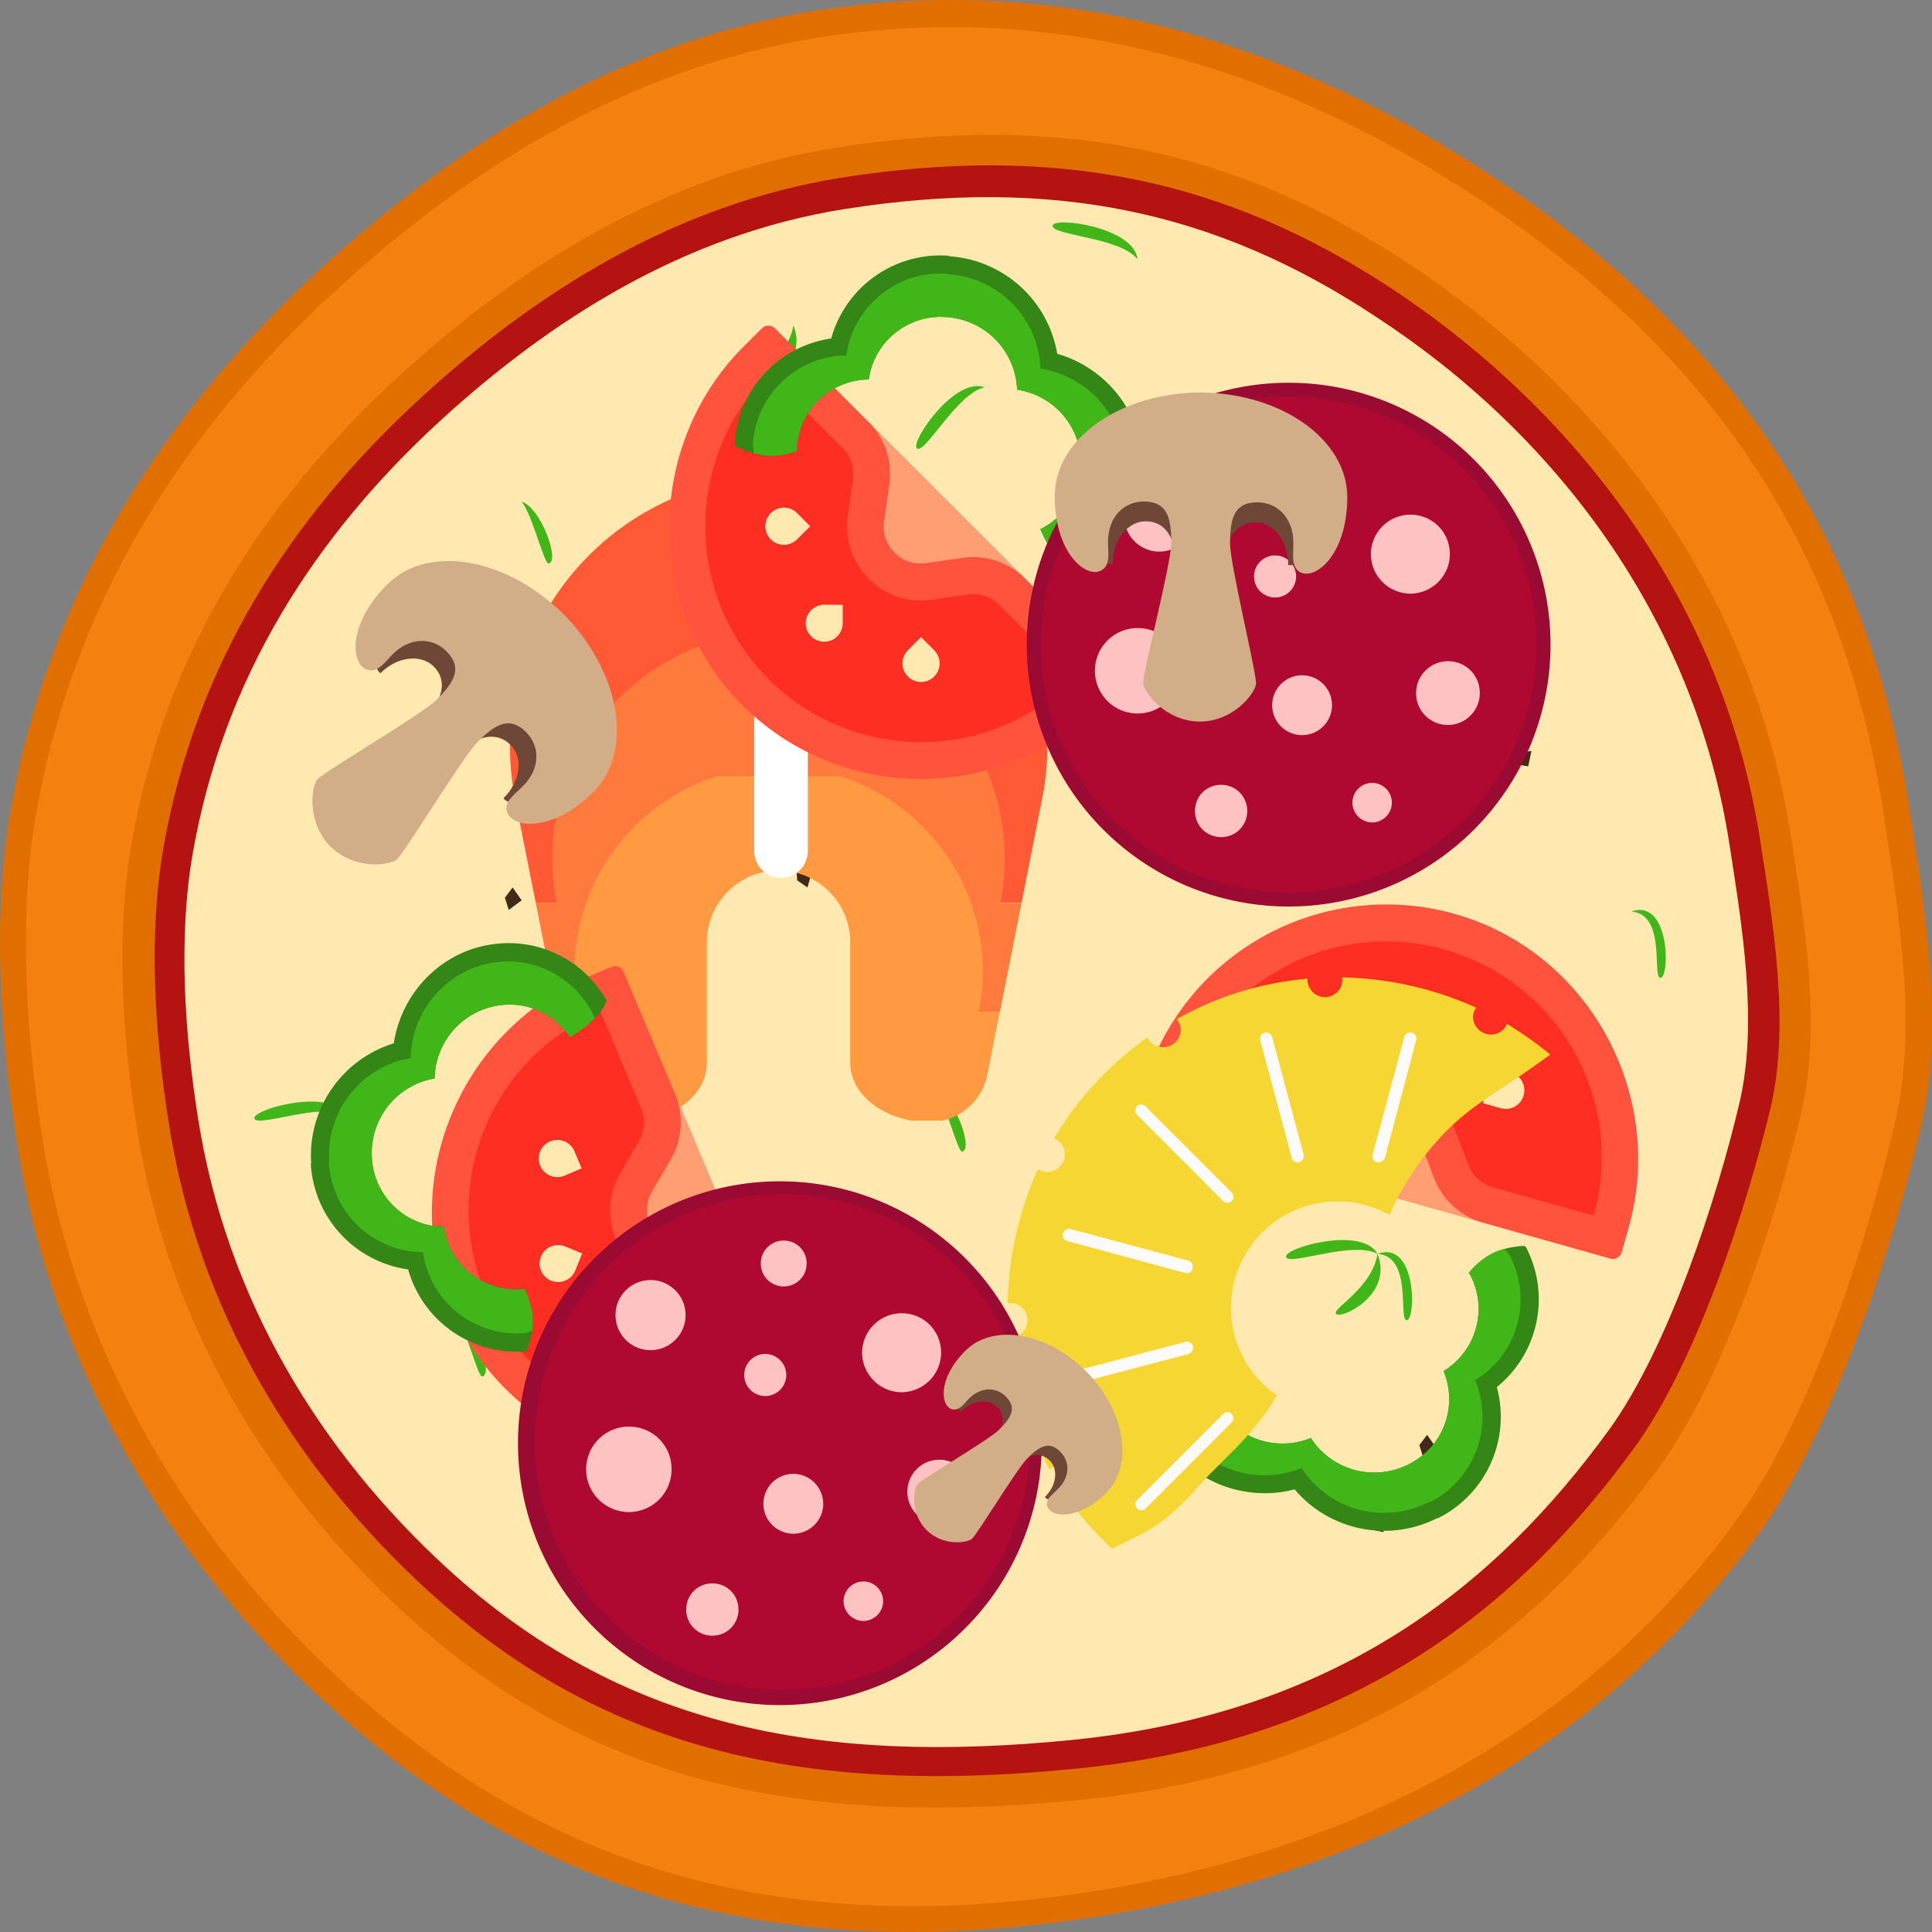 <svg width="36" height="36" viewBox="0 0 36 36" fill="none" xmlns="http://www.w3.org/2000/svg"><rect x="0" y="0" width="36" height="36" fill="#808080" stroke="none"/><path d="M35.565 14.974c.303 1.932.666 4.13.242 5.965-.532 2.32-1.658 5.722-3.001 7.593-2.614 3.632-6.693 6.28-12.345 7.18-5.797.91-10.408-.316-14.402-3.997C3.142 29.03.964 25.483.31 21.255c-.314-2.017-.448-4.203-.12-6.11.701-4.07 2.783-7.35 5.7-10.06 2.505-2.308 5.59-4.3 9.294-4.883 4.769-.753 9.005.668 12.72 3.146 4.115 2.758 6.838 6.378 7.661 11.626z" fill="#E06F00"/><path d="M35.081 15.06c.29 1.882.654 4.02.242 5.806-.52 2.26-1.61 5.577-2.917 7.387-2.541 3.535-6.51 6.11-12.005 6.985-5.64.887-10.118-.304-14.003-3.887-2.856-2.624-4.962-6.075-5.616-10.18-.302-1.957-.435-4.095-.12-5.941.677-3.96 2.71-7.156 5.554-9.78C8.65 3.203 11.65 1.271 15.256.7c4.648-.729 8.763.656 12.382 3.061 3.994 2.66 6.644 6.184 7.443 11.298z" fill="#F4810F"/><path d="M33.362 15.533c.267 1.677.581 3.584.206 5.176-.472 2.016-1.452 4.968-2.626 6.596-2.287 3.147-5.47 5.698-10.796 6.232-5.107.51-9.089-.255-12.574-3.45-2.554-2.332-4.442-5.406-5.023-9.075-.278-1.75-.387-3.644-.097-5.296.618-3.536 2.433-6.378 4.999-8.723 2.19-2.005 4.89-3.73 8.12-4.24 4.176-.656 7.456.024 10.7 2.175 3.582 2.369 6.377 6.05 7.091 10.605z" fill="#E06F00"/><path d="M32.794 15.63c.254 1.616.556 3.45.206 4.981-.46 1.932-1.404 4.787-2.53 6.342-2.203 3.037-5.277 5.49-10.396 6.001-4.914.498-8.75-.255-12.103-3.317-2.457-2.247-4.284-5.199-4.829-8.734-.266-1.677-.375-3.511-.097-5.103.595-3.4 2.348-6.147 4.805-8.394 2.106-1.932 4.708-3.596 7.819-4.094 4.018-.632 7.176.024 10.299 2.09 3.45 2.295 6.136 5.843 6.826 10.228z" fill="#B51212"/><path d="M32.225 15.728c.242 1.555.532 3.316.193 4.798-.435 1.86-1.343 4.605-2.432 6.111-2.118 2.916-5.071 5.285-9.997 5.783-4.732.474-8.423-.243-11.655-3.195-2.36-2.163-4.115-5.006-4.647-8.407-.254-1.616-.363-3.377-.097-4.908.569-3.268 2.263-5.916 4.623-8.079 2.033-1.858 4.527-3.462 7.528-3.936 3.86-.607 6.91.024 9.912 2.017 3.328 2.174 5.918 5.588 6.572 9.816z" fill="#FFE9B0"/><path d="M22.404 26.832c.084.024.492.24.54.036.048-.204-.456-.18-.516-.144-.012.048-.024.108-.024.108zm-6.24 2.772c.012.468-.816 1.164-.972 1.092-.144-.084.792-.756.972-1.092z" fill="#41B619"/><path d="M22.872 26.82c.372-.024.732.576.66.624-.072.048-.384-.444-.66-.624zm-5.447-6.515c.36.108.72 1.116.504 1.152-.084.024-.3-.9-.504-1.152zm-8.941 4.192c.36.108.72 1.116.504 1.152-.084.024-.3-.9-.504-1.152zM9.72 9.348c.36.108.72 1.116.504 1.152-.084.024-.3-.9-.504-1.152zm15.948 14.016c-.288-.528-1.764-.108-1.704.06.06.168 1.248-.312 1.704-.06zm0 0c-.108.672-.924 1.056-.756 1.128.156.06 1.044-.396.756-1.128z" fill="#41B619"/><path d="M25.668 23.364c.672.048.372 1.272.552 1.236.168-.048.168-1.5-.552-1.236zm-19.224-2.58c-.288-.528-1.764-.108-1.704.06.072.168 1.26-.312 1.704-.06zm18.744-6.12c-.564-.216-1.416 1.056-1.26 1.14.156.096.756-1.044 1.26-1.14zm-7.478-.734c-.564-.217-1.416 1.055-1.26 1.14.156.095.756-1.045 1.26-1.14zm.64-6.712c-.565-.216-1.417 1.056-1.26 1.14.155.096.755-1.044 1.26-1.14zm2.845-2.388c-.057-.6-1.575-.8-1.58-.624-.018.183 1.27.216 1.58.625zm-6.411 1.23c-.108.672-.924 1.056-.756 1.128.168.06 1.044-.396.756-1.128zm9 12.06c.672.048.372 1.272.552 1.236.18-.048.18-1.5-.552-1.236zm6.612-1.135c.672.048.372 1.272.552 1.236.168-.036.168-1.488-.552-1.236z" fill="#41B619"/><path d="M26.76 26.976l-.24.18-.072-.228.144-.192.168.24zm-17.04-10.2l-.24.18-.072-.228.144-.192.168.24zM6.756 14.52l-.24.18-.072-.228.144-.192.168.24zm16.824 7.2l-.084.288-.192-.132-.012-.24.288.084zm-8.45-5.472l-.084.288-.192-.132-.012-.24.288.084zm6.23-3.6l-.084.288-.192-.132-.011-.24.287.084zm5.688-3.588l-.084.288-.192-.132-.012-.24.288.084zM25.836 18l-.288-.048.12-.204.228-.036-.06.288zm-12.36 9.156l-.288-.048.12-.204.228-.036-.06.288zm15-12.876l-.288-.048.12-.204.228-.036-.06.288zm-2.7 14.268l-.288-.06.12-.204.228-.024-.06.288z" fill="#422918"/><g clip-path="url(#clip0)"><path fill-rule="evenodd" clip-rule="evenodd" d="M15.893 9.478v-.403a4.959 4.959 0 00-1.383-.195c-2.762 0-5.008 2.253-5.008 5.023 0 .358.038.713.112 1.06v.006l.37 1.86h.393l4.133-5.013 3.508 4.253.002.005.62.752h.394l.369-1.86v-.005a5.027 5.027 0 00-3.51-5.886v.403z" fill="#FF5A35"/><path fill-rule="evenodd" clip-rule="evenodd" d="M15.083 11.816a4.216 4.216 0 013.263 2.443c.351.77.474 1.66.294 2.57v.003h.394l-.401 2.02h-.394l-.653-.587v-.003l-3.079-2.768-3.729 3.355h-.394l-.4-2.02h.39c-.478-2.423 1.197-4.69 3.557-5.013h1.152z" fill="#FF7A3C"/><path fill-rule="evenodd" clip-rule="evenodd" d="M17.942 16.463a3.823 3.823 0 00-2.293-2h-2.286a3.82 3.82 0 00-2.587 4.386h-.392l.232 1.176a1.1 1.1 0 001.075.885c.817 0 1.48-.493 1.48-1.1v-2.248c0-.74.599-1.34 1.336-1.34.738 0 1.336.6 1.336 1.34v2.248c0 .605.666 1.1 1.481 1.1a1.1 1.1 0 001.074-.885l.232-1.175h-.391a3.816 3.816 0 00-.297-2.389v.002z" fill="#FF9A42"/><path d="M14.553 15.858V9.545" stroke="#fff" stroke-linecap="round" stroke-linejoin="round"/></g><g clip-path="url(#clip1)"><path d="M16.185 7.863l-.487 3.408 3.408-.487-2.921-2.921z" fill="#FF9D73"/><path d="M19.106 10.784a1.385 1.385 0 00-1.17-.389l-.681.098a.682.682 0 01-.586-.196.685.685 0 01-.196-.586l.098-.68a1.376 1.376 0 00-.386-1.168l-1.746-1.746a.173.173 0 00-.242 0l-.338.337c-1.829 1.83-1.859 4.853-.03 6.683a4.71 4.71 0 006.657.001l.366-.365a.172.172 0 000-.243l-1.746-1.746z" fill="#FF533E"/><path d="M19.513 12.165l-5.195.486a4.017 4.017 0 005.682 0l-.487-.486z" fill="#FF2E23"/><path d="M19.513 12.165l-.894-.894a.686.686 0 00-.584-.194l-.681.098a1.378 1.378 0 01-1.558-1.561l.097-.681a.687.687 0 00-.193-.585l-1.38-1.38a4.017 4.017 0 000 5.682c1.298 1.301 3.623 1.084 5.193-.486z" fill="#FF2E23"/><path d="M15.358 11.268a.347.347 0 00-.345.345c0 .19.154.344.345.345a.347.347 0 00.345-.345v-.343l-.345-.002zm1.56.848a.346.346 0 10.488 0l-.244-.245-.244.245zm-2.066-2.066a.346.346 0 110-.489l.244.245-.244.244z" fill="#FFE9B0"/></g><g clip-path="url(#clip2)"><path d="M12.579 20.383l-1.736 2.973 3.34.834-1.604-3.807z" fill="#FF9D73"/><path d="M14.183 24.19a1.385 1.385 0 00-.938-.802l-.667-.166a.682.682 0 01-.469-.402.685.685 0 01.04-.617l.347-.593c.219-.37.25-.83.083-1.227l-.96-2.275a.173.173 0 00-.224-.092l-.44.185c-2.383 1.005-3.551 3.795-2.546 6.178a4.71 4.71 0 006.165 2.511l.477-.2a.172.172 0 00.091-.225l-.959-2.275z" fill="#FF533E"/><path d="M14.04 25.621l-4.996-1.507a4.017 4.017 0 005.263 2.142l-.267-.635z" fill="#FF2E23"/><path d="M14.04 25.621l-.491-1.164a.687.687 0 00-.468-.4l-.668-.166a1.378 1.378 0 01-.854-2.034l.347-.593a.687.687 0 00.04-.615l-.758-1.798a4.017 4.017 0 00-2.141 5.262c.711 1.695 2.947 2.37 4.993 1.508z" fill="#FF2E23"/><path d="M10.529 23.225a.347.347 0 00-.45.19.347.347 0 00.19.449.347.347 0 00.45-.19l.129-.318-.319-.131zm1.125 1.373a.346.346 0 10.453.184l-.134-.318-.319.134zm-1.134-2.692a.346.346 0 11.184-.453l.134.319-.318.134z" fill="#FFE9B0"/></g><path d="M13.702 8.308c.233.12.478.203.747.182.139-.008.272-.04.402-.087-.003-.013 0-.033-.004-.046a1.356 1.356 0 011.341-1.286 1.355 1.355 0 011.448-1.162 1.407 1.407 0 011.316 1.352 1.4 1.4 0 011.191 1.456c-.022.51-.33.93-.758 1.143.08.183.17.351.29.507a.813.813 0 00.298.26 2.088 2.088 0 001.313-1.84c.058-1.022-.632-1.921-1.586-2.195a2.188 2.188 0 00-2.01-1.817l-.009-.005-.007-.005a2.112 2.112 0 00-2.186 1.542 2.101 2.101 0 00-1.799 1.97c.01.018.018.023.013.03z" fill="#348717"/><path d="M14.046 8.445c.129.04.265.053.403.045a1.46 1.46 0 00.402-.087c-.003-.013-.001-.033-.004-.046a1.356 1.356 0 011.341-1.286 1.355 1.355 0 011.448-1.162 1.407 1.407 0 011.316 1.352 1.4 1.4 0 011.191 1.456c-.022.51-.33.93-.758 1.143.08.183.17.351.29.507a1.768 1.768 0 001.272-1.605c.049-.94-.642-1.753-1.56-1.894a1.832 1.832 0 00-1.718-1.757l-.008-.005-.007-.005a1.775 1.775 0 00-1.884 1.522 1.765 1.765 0 00-1.742 1.68c.011.05.014.096.018.142z" fill="#41B619"/><path d="M9.822 25.163c.088-.246.14-.5.083-.764a1.446 1.446 0 00-.138-.387c-.013.005-.033.005-.045.01a1.356 1.356 0 01-1.45-1.162 1.355 1.355 0 01-1.342-1.284 1.407 1.407 0 011.169-1.48 1.401 1.401 0 011.288-1.372 1.34 1.34 0 011.232.602c.172-.103.327-.214.465-.354a.813.813 0 00.219-.328 2.088 2.088 0 00-1.995-1.063c-1.021.077-1.823.878-1.97 1.86a2.187 2.187 0 00-1.54 2.23l-.003.009-.004.008a2.112 2.112 0 001.814 1.966 2.101 2.101 0 002.188 1.526c.017-.012.02-.02.029-.017z" fill="#348717"/><path d="M9.913 24.805c.023-.133.018-.27-.008-.406a1.446 1.446 0 00-.138-.387c-.013.005-.033.005-.046.01a1.356 1.356 0 01-1.45-1.162 1.355 1.355 0 01-1.34-1.284 1.407 1.407 0 011.168-1.48 1.401 1.401 0 011.288-1.372 1.34 1.34 0 011.232.602c.172-.103.327-.214.465-.354a1.767 1.767 0 00-1.757-1.051c-.939.075-1.654.866-1.675 1.794a1.832 1.832 0 00-1.517 1.932l-.004.009-.004.008c.062.948.835 1.66 1.754 1.669a1.765 1.765 0 001.893 1.508.982.982 0 01.139-.036z" fill="#41B619"/><path d="M28.405 23.214c-.261.017-.515.07-.735.225a1.445 1.445 0 00-.301.28c.009.01.017.028.026.037a1.356 1.356 0 01-.496 1.791c.27.653.005 1.41-.652 1.738a1.407 1.407 0 01-1.821-.49 1.401 1.401 0 01-1.768-.644c-.241-.45-.191-.97.068-1.37a2.317 2.317 0 00-.508-.287.814.814 0 00-.388-.072 2.088 2.088 0 00-.19 2.253c.472.908 1.524 1.328 2.484 1.077.637.76 1.744 1 2.657.536h.018a2.112 2.112 0 001.092-2.442 2.101 2.101 0 00.541-2.612c-.018-.01-.027-.01-.027-.02z" fill="#348717"/><path d="M28.04 23.272c-.132.03-.255.09-.37.167a1.444 1.444 0 00-.301.28c.009.01.017.028.026.038a1.356 1.356 0 01-.496 1.79c.27.653.004 1.41-.652 1.739a1.407 1.407 0 01-1.821-.491 1.401 1.401 0 01-1.768-.644 1.341 1.341 0 01.068-1.37 2.325 2.325 0 00-.509-.287 1.768 1.768 0 00-.273 2.03c.438.833 1.447 1.178 2.309.831a1.832 1.832 0 002.373.633h.01l.009.001a1.775 1.775 0 00.842-2.27c.794-.487 1.08-1.5.64-2.334a.951.951 0 01-.087-.113z" fill="#41B619"/><g clip-path="url(#clip3)"><path d="M27.63 22.783l-1.24-3.212-2.736 2.09 3.977 1.122z" fill="#FF9D73"/><path d="M23.654 21.661c.416.118.87.03 1.212-.232l.546-.418a.682.682 0 01.607-.116c.21.06.378.211.457.416l.247.642c.153.402.494.713.908.83l2.376.67a.173.173 0 00.211-.119l.13-.459c.702-2.49-.75-5.142-3.239-5.845a4.71 4.71 0 00-5.81 3.252l-.14.497a.172.172 0 00.12.212l2.375.67z" fill="#FF533E"/><path d="M22.625 20.656l4.295-2.963a4.017 4.017 0 00-4.957 2.776l.662.187z" fill="#FF2E23"/><path d="M22.625 20.656l1.216.343c.217.06.44.01.605-.117l.546-.418a1.378 1.378 0 012.123.601l.247.642a.687.687 0 00.455.415l1.879.53a4.017 4.017 0 00-2.777-4.957c-1.768-.501-3.691.825-4.294 2.96z" fill="#FF2E23"/><path d="M26.689 19.408a.347.347 0 00.132-.47.347.347 0 00-.47-.132.347.347 0 00-.132.47l.168.299.302-.167zm-1.775.022a.346.346 0 10-.427.24l.333.093.094-.333zm2.811.793a.346.346 0 11.239.427l-.333-.094.094-.333z" fill="#FFE9B0"/></g><g clip-path="url(#clip4)"><path d="M20.785 28.83c.238-.127.476-.222.706-.372.278-.183.516-.405.738-.643.111-.127.23-.262.349-.381l.365-.365a6.25 6.25 0 00.674-.786c.064-.095.12-.182.175-.285a1.931 1.931 0 01-.508-.508 1.984 1.984 0 012.61-2.849c.025-.055.049-.111.072-.167a5.171 5.171 0 011.072-1.483c.372-.357.817-.627 1.253-.92.199-.136.405-.279.595-.421a6.804 6.804 0 00-.809-.572.31.31 0 01-.278.199.333.333 0 01-.349-.302.292.292 0 01.056-.198 6.343 6.343 0 00-2.5-.564.306.306 0 01-.135.31.322.322 0 01-.452-.087.317.317 0 01-.056-.199 5.967 5.967 0 00-2.436.754.31.31 0 01.04.341.33.33 0 01-.436.15.346.346 0 01-.151-.15 6.113 6.113 0 00-1.738 1.88.31.31 0 01.198.279.333.333 0 01-.301.349.292.292 0 01-.199-.056 6.344 6.344 0 00-.563 2.5.306.306 0 01.31.135.322.322 0 01-.088.452.317.317 0 01-.198.055 6.29 6.29 0 00.754 2.452.313.313 0 01.341-.04.33.33 0 01.15.437.346.346 0 01-.15.15c.254.35.524.652.825.937a.16.16 0 01.064-.031z" fill="#F6D633"/><path d="M22.95 22.38a.112.112 0 01-.158 0l-1.61-1.612a.112.112 0 01.158-.158l1.603 1.602c.048.048.055.12.008.167zm-.753 1.309c-.031.031-.071.04-.11.031l-2.199-.595c-.063-.016-.095-.08-.08-.143.017-.063.08-.095.144-.08l2.19.588c.063.016.095.08.079.143 0 .016-.008.04-.024.056zm0 1.507a.104.104 0 01-.047.032l-2.198.58c-.064.015-.127-.017-.143-.08-.016-.064.016-.127.08-.143l2.197-.58c.064-.015.127.017.143.08a.134.134 0 01-.032.111zm.754 1.309l-1.603 1.603a.112.112 0 01-.159-.158l1.603-1.603a.112.112 0 01.159.158zm2.817-4.88a.118.118 0 01-.111.032c-.064-.016-.095-.08-.08-.142l.588-2.19c.015-.064.079-.096.143-.08.063.016.095.08.079.143l-.58 2.182a.141.141 0 01-.04.055zm-1.508 0c-.016.016-.023.024-.047.032-.064.016-.127-.016-.143-.08l-.587-2.19c-.016-.063.016-.126.08-.142.063-.016.126.016.142.08l.587 2.19a.115.115 0 01-.032.11z" fill="#FCFBFA"/></g><g clip-path="url(#clip5)"><path d="M24.012 16.892a4.88 4.88 0 100-9.76 4.88 4.88 0 000 9.76z" fill="#9B0A33"/><path d="M25.74 16.294a4.619 4.619 0 10-3.454-8.568 4.619 4.619 0 003.453 8.569z" fill="#AF0931"/><path d="M21.602 10.278a.653.653 0 100-1.306.653.653 0 000 1.306zm2.908-1.615c0 .238-.19.428-.427.428a.426.426 0 01-.427-.428c0-.237.19-.427.428-.427.237 0 .427.19.427.427zm2.506 1.663a.74.74 0 01-.736.736.74.74 0 01-.736-.736.74.74 0 01.736-.736c.404 0 .736.32.736.736zm-3.277.807a.392.392 0 100-.783.392.392 0 000 .783zm-1.745 1.365a.796.796 0 11-.796-.795c.44 0 .796.344.796.796zm2.826.642a.557.557 0 11-1.115.001.557.557 0 011.115-.001zm2.754-.226c0 .32-.26.594-.593.594a.588.588 0 01-.594-.594c0-.32.261-.593.594-.593.332 0 .593.26.593.593zm-1.638 2.043a.37.37 0 01-.369.368.37.37 0 01-.367-.368.37.37 0 01.367-.369.37.37 0 01.369.369zm-2.696.154a.481.481 0 01-.487.487.481.481 0 01-.486-.487c0-.273.213-.487.486-.487s.487.214.487.487z" fill="#FFC2C2"/></g><g clip-path="url(#clip6)"><path d="M14.532 31.772a4.88 4.88 0 100-9.76 4.88 4.88 0 000 9.76z" fill="#9B0A33"/><path d="M16.26 31.174a4.619 4.619 0 10-3.453-8.568 4.619 4.619 0 003.452 8.568z" fill="#AF0931"/><path d="M12.122 25.158a.653.653 0 100-1.306.653.653 0 000 1.306zm2.908-1.615a.425.425 0 01-.426.428.426.426 0 01-.428-.428c0-.237.19-.427.428-.427.237 0 .427.19.427.427zm2.506 1.663a.74.74 0 01-.736.736.74.74 0 01-.736-.736.74.74 0 01.736-.736c.404 0 .736.32.736.736zm-3.277.807a.392.392 0 100-.784.392.392 0 000 .784zm-1.745 1.365a.796.796 0 11-.796-.795c.44 0 .796.344.796.795zm2.826.642a.557.557 0 11-1.115.001.557.557 0 011.114-.001zm2.754-.226c0 .32-.26.594-.593.594a.588.588 0 01-.594-.594c0-.32.261-.594.594-.594.332 0 .593.262.593.594zm-1.638 2.043a.37.37 0 01-.368.367.37.37 0 01-.369-.367.37.37 0 01.369-.369.37.37 0 01.368.369zm-2.696.153a.482.482 0 01-.487.488.482.482 0 01-.486-.487c0-.273.213-.487.486-.487.274 0 .487.214.487.487z" fill="#FFC2C2"/></g><path d="M20.737 10.489c0-.429.279-.775.612-.775.34 0 .517.272.551.632a1.06 1.06 0 00.225-.626c.007-.577-.477-1.053-1.082-1.06-.599-.007-1.089.462-1.095 1.04 0 .51.789.897.789.789zm3.266.027c0-.429-.266-.782-.606-.782-.34 0-.524.265-.565.625a1.025 1.025 0 01-.21-.632c.006-.578.496-1.046 1.095-1.04.599.007 1.082.476 1.082 1.06-.007.497-.796.87-.796.769z" fill="#6E4736"/><path d="M22.406 7.314h-.015c-1.512 0-2.729.853-2.736 1.918-.008 1.17.695 1.639.937 1.337.083-.106.06-.265.053-.469 0-.475.31-.762.68-.755.424.008.5.295.5.77 0 .4-.537 2.425-.522 2.613.015.19.423.703 1.035.718h.015c.62 0 1.029-.514 1.051-.703.015-.188-.484-2.22-.484-2.62 0-.476.084-.763.507-.763.37 0 .68.287.673.77 0 .197-.03.356.053.469.234.302.945-.151.952-1.322.008-1.072-1.202-1.94-2.699-1.963z" fill="#D1AD88"/><g clip-path="url(#clip7)"><path d="M7.101 12.535c.303-.303.745-.35.981-.115.24.24.173.558-.057.837a1.06 1.06 0 00.6-.284c.414-.403.409-1.081-.015-1.514-.418-.428-1.096-.443-1.51-.04-.36.361-.076 1.193.001 1.116zm2.29 2.329c.303-.303.365-.74.125-.981-.24-.24-.558-.183-.842.043.03-.222.13-.428.298-.597.413-.403 1.091-.388 1.51.04.419.428.429 1.101.015 1.514-.355.346-1.178.053-1.106-.02z" fill="#6E4736"/><path d="M10.527 11.47l-.006-.005-.005-.005c-1.07-1.069-2.533-1.326-3.291-.579-.833.823-.667 1.65-.283 1.608.134-.016.23-.144.369-.293.336-.337.758-.32 1.015-.053.294.304.144.56-.192.897-.283.283-2.094 1.335-2.217 1.48-.122.143-.197.795.226 1.239l.005.005.005.005c.439.439 1.09.364 1.24.247.144-.123 1.228-1.912 1.51-2.195.337-.337.599-.48.898-.181.262.261.278.684-.069 1.02-.139.139-.272.23-.293.368-.048.38.775.562 1.608-.26.763-.753.522-2.223-.52-3.297z" fill="#D1AD88"/></g><g clip-path="url(#clip8)"><path d="M17.91 26.295c.207-.207.51-.24.67-.079.165.165.12.382-.038.573a.725.725 0 00.41-.194c.283-.276.28-.74-.01-1.036a.732.732 0 00-1.033-.027c-.246.246-.052.816 0 .763zm1.566 1.593c.207-.207.25-.507.085-.671-.164-.165-.381-.125-.575.03a.702.702 0 01.204-.409.732.732 0 011.032.027.736.736 0 01.01 1.036c-.242.237-.805.036-.756-.013z" fill="#6E4736"/><path d="M20.253 25.567l-.004-.004-.003-.003c-.732-.732-1.733-.908-2.252-.396-.57.562-.456 1.129-.193 1.1.091-.011.157-.099.252-.201.23-.23.519-.22.694-.036.201.208.1.383-.13.614-.194.193-1.433.913-1.517 1.011-.084.099-.135.545.154.848l.004.004.003.003c.3.3.746.25.848.169.099-.084.84-1.308 1.034-1.502.23-.23.409-.328.614-.123.179.179.19.467-.048.698-.095.095-.186.157-.2.252-.033.259.53.384 1.1-.179.522-.515.357-1.52-.356-2.255z" fill="#D1AD88"/></g><defs><clipPath id="clip0"><path fill="#fff" transform="translate(8.52 8.88)" d="M0 0h12v12H0z"/></clipPath><clipPath id="clip1"><path fill="#fff" transform="translate(12 5.76)" d="M0 0h9.12v9.12H0z"/></clipPath><clipPath id="clip2"><path fill="#fff" transform="rotate(22.145 -38.324 32.69)" d="M0 0h9.12v9.12H0z"/></clipPath><clipPath id="clip3"><path fill="#fff" transform="rotate(150.75 13.21 15.502)" d="M0 0h9.12v9.12H0z"/></clipPath><clipPath id="clip4"><path fill="#fff" transform="translate(18 18)" d="M0 0h10.92v10.92H0z"/></clipPath><clipPath id="clip5"><path fill="#fff" transform="translate(18 6)" d="M0 0h12v12H0z"/></clipPath><clipPath id="clip6"><path fill="#fff" transform="translate(8.52 20.88)" d="M0 0h12v12H0z"/></clipPath><clipPath id="clip7"><path fill="#fff" transform="rotate(45 -4.794 13.78)" d="M0 0h8.76v8.76H0z"/></clipPath><clipPath id="clip8"><path fill="#fff" transform="rotate(45 -18.143 34.042)" d="M0 0h5.992v5.992H0z"/></clipPath></defs></svg>
